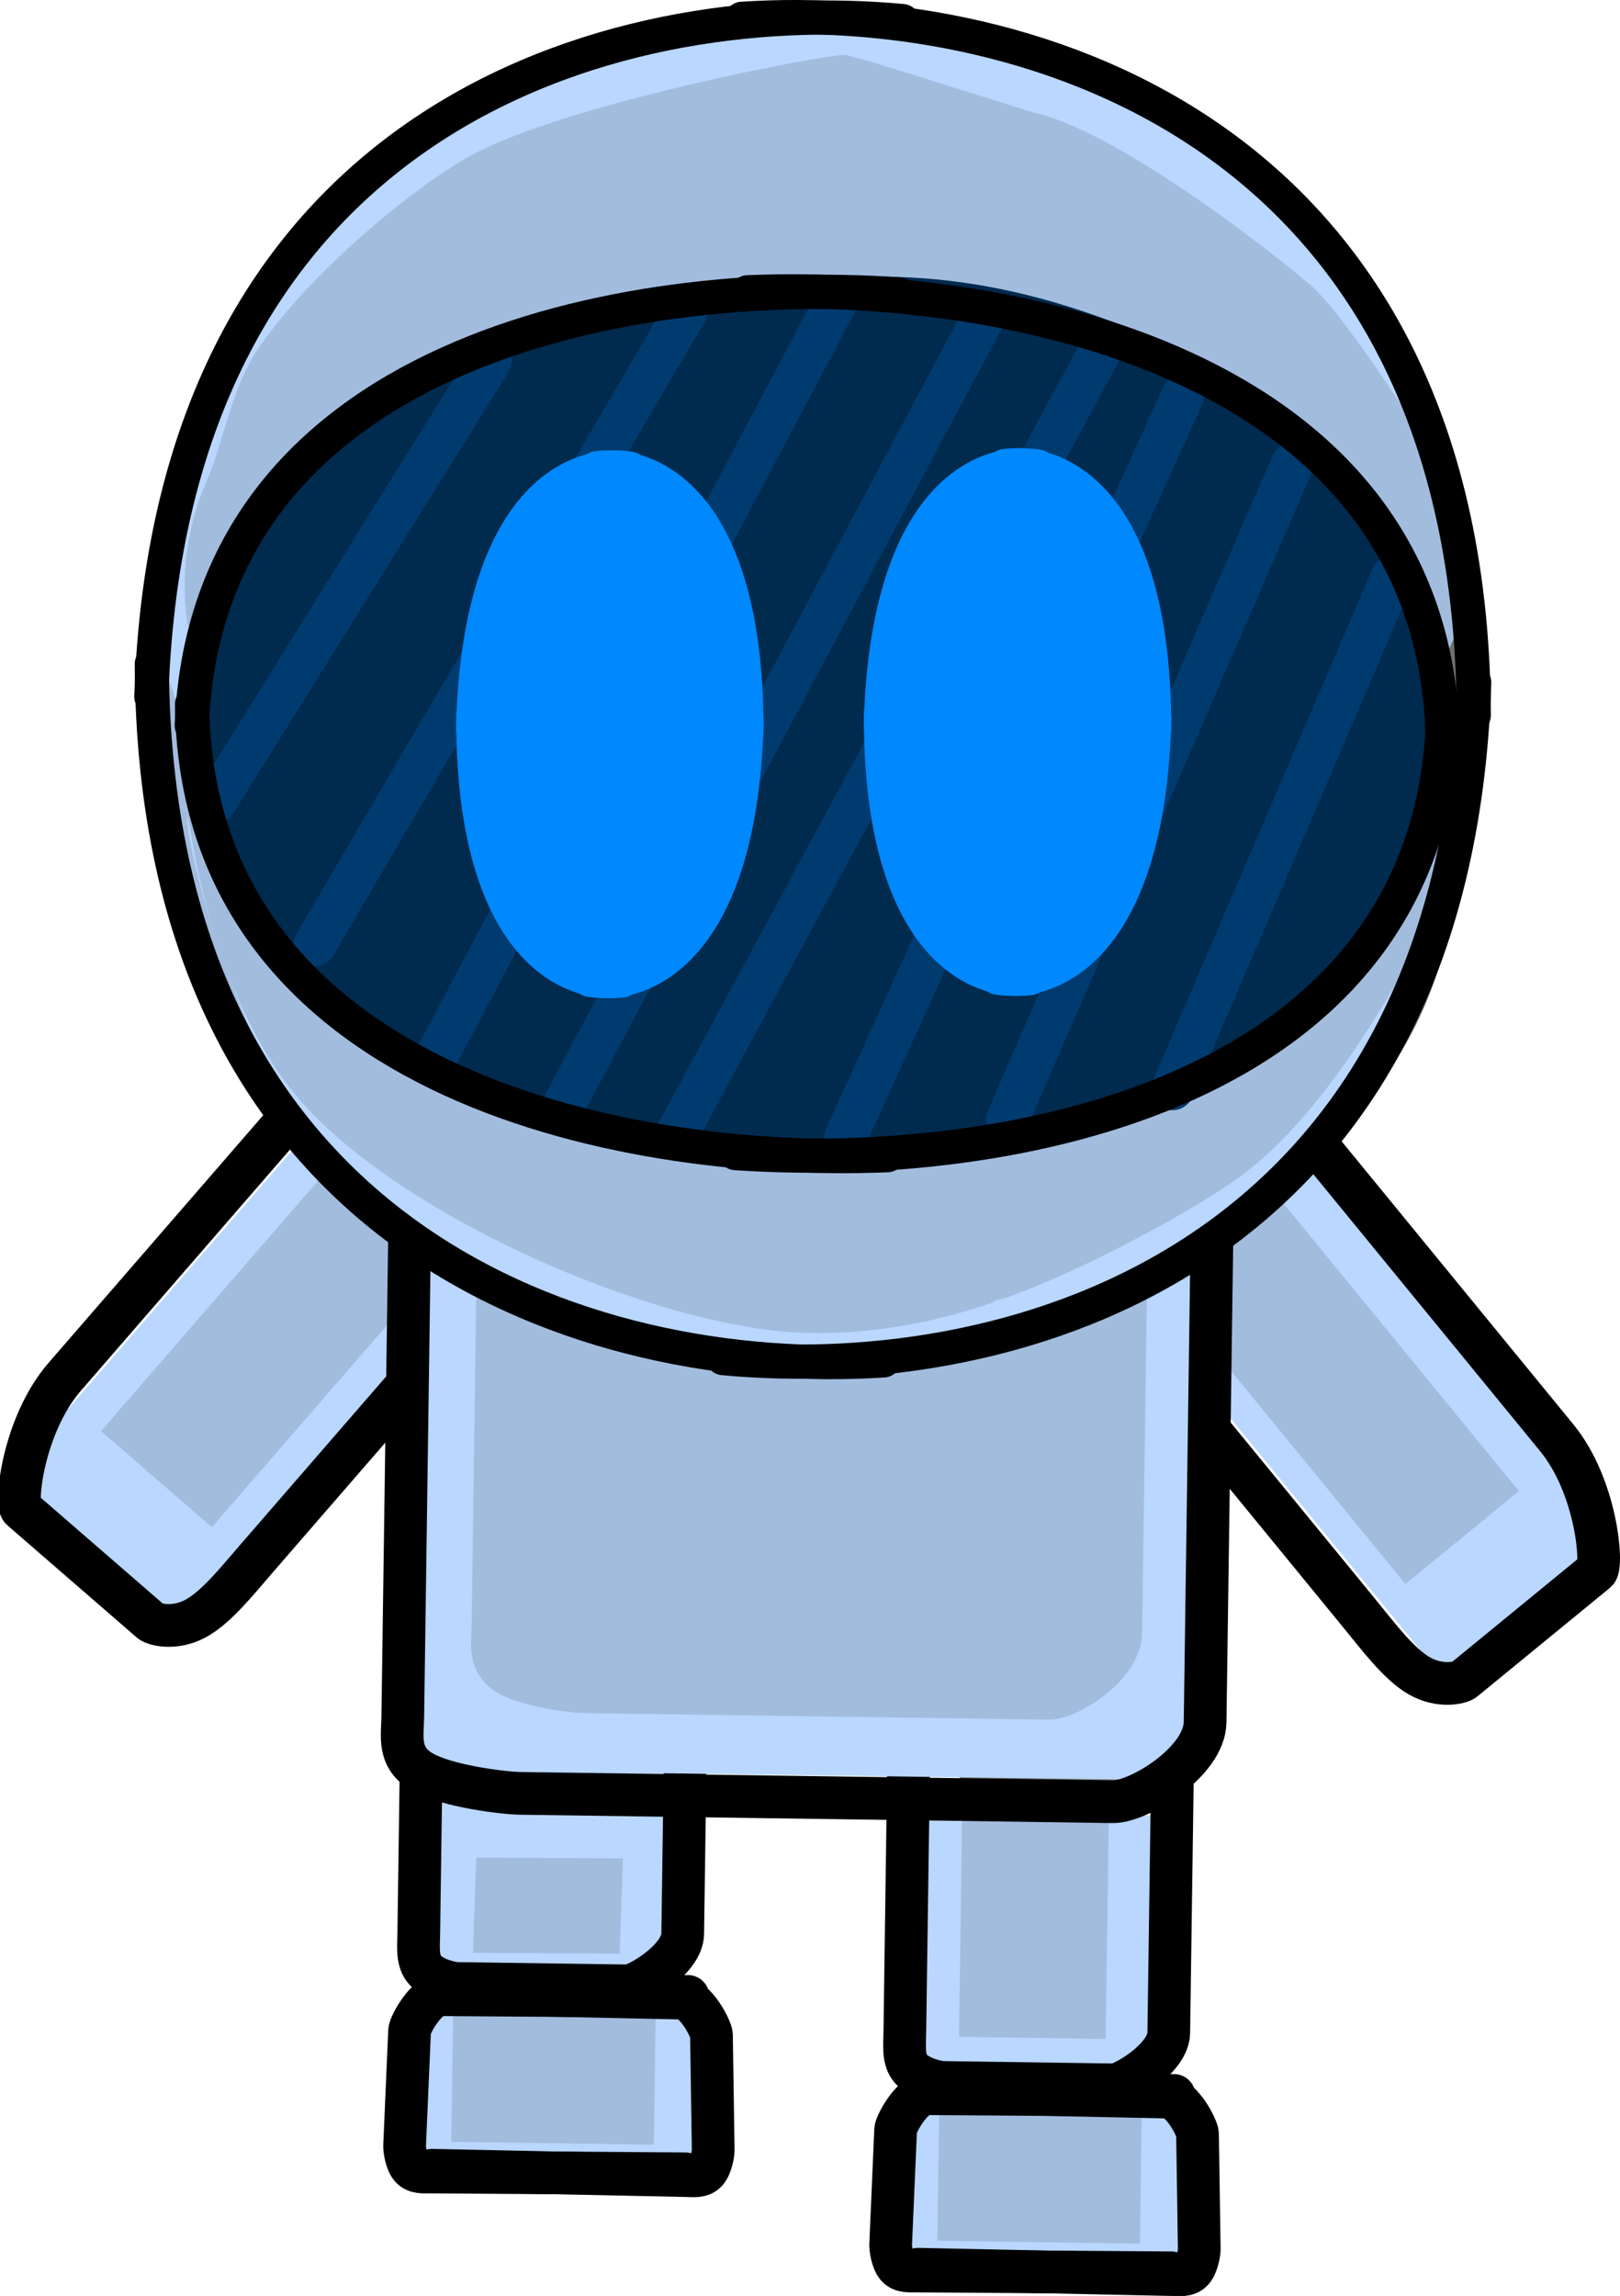 <svg version="1.1" xmlns="http://www.w3.org/2000/svg" xmlns:xlink="http://www.w3.org/1999/xlink" width="94.843" height="134.371" viewBox="0,0,94.843,134.371"><g transform="translate(-192.615,-114.933)"><g data-paper-data="{&quot;isPaintingLayer&quot;:true}" fill-rule="nonzero" stroke-linejoin="miter" stroke-miterlimit="10" stroke-dasharray="" stroke-dashoffset="0" style="mix-blend-mode: normal"><path d="M275.391,144.146c-0.022,1.748 -3.609,-7.733 -10.114,-12.933c-1.373,-1.097 -2.863,-2.167 -4.435,-3.184c-6.988,-4.519 -15.586,-7.984 -22.593,-8.097c-8.142,-0.131 -19.977,6.685 -26.831,14.07c-6.659,7.174 -8.659,26.756 -8.636,24.905c0.011,-0.913 -1.564,-8.107 0.696,-15.702c1.381,-4.639 4.536,-10.556 6.479,-13.609c2.987,-4.691 8.471,-7.118 11.685,-9.078c5.363,-3.272 12.076,-4.18 18.185,-4.082c7.558,0.122 15.68,1.985 21.416,5.802c6.447,4.291 12.425,10.141 12.401,12.129c0,0 1.499,1.501 1.725,2.769c0.322,1.801 0.021,7.01 0.021,7.01z" fill="#b9d7ff" stroke="none" stroke-width="0" stroke-linecap="butt"/><path d="M247.301,243.962l0.218,-15.432l12.626,0.178l-0.218,15.432z" fill-opacity="0.557" fill="#000000" stroke-opacity="0.553" stroke="#000000" stroke-width="0" stroke-linecap="butt"/><g fill-opacity="0.557" fill="#000000" stroke-opacity="0.553" stroke="#000000" stroke-width="0"><path d="M258.12,218.337c0,0 -0.258,18.319 -0.312,22.128c-0.019,1.326 -0.797,2.672 -1.094,2.667c-1.761,-0.025 -6.821,-0.096 -6.883,-0.097c-0.173,-0.002 -0.825,-0.204 -1.117,-0.666c-0.293,-0.464 -0.226,-1.191 -0.218,-1.812c0.054,-3.849 0.334,-23.693 0.334,-23.693" stroke-linecap="round"/><path d="M248.655,241.661l0.194,-13.733c0,0 2.101,0.03 3.339,0.047c1.552,0.022 5.246,0.074 5.246,0.074l-0.194,13.733z" stroke-linecap="butt"/></g><path d="M218.845,238.169l0.218,-15.432l12.626,0.178l-0.218,15.432z" fill-opacity="0.557" fill="#000000" stroke-opacity="0.553" stroke="#000000" stroke-width="0" stroke-linecap="butt"/><g fill-opacity="0.557" fill="#000000" stroke-opacity="0.553" stroke="#000000" stroke-width="0"><path d="M229.664,212.544c0,0 -0.258,18.319 -0.312,22.128c-0.019,1.326 -0.797,2.672 -1.094,2.667c-1.761,-0.025 -6.821,-0.096 -6.883,-0.097c-0.173,-0.002 -0.825,-0.204 -1.117,-0.666c-0.293,-0.464 -0.226,-1.191 -0.218,-1.812c0.054,-3.849 0.334,-23.693 0.334,-23.693" stroke-linecap="round"/><path d="M220.199,235.868l0.194,-13.733c0,0 2.101,0.03 3.339,0.047c1.552,0.022 5.246,0.074 5.246,0.074l-0.194,13.733z" stroke-linecap="butt"/></g><path d="M275.65,165.774c-0.203,14.382 -16.384,25.816 -36.141,25.537c-19.758,-0.279 -35.61,-12.163 -35.407,-26.546c0.203,-14.382 16.384,-25.816 36.141,-25.537c19.758,0.279 35.61,12.163 35.407,26.546z" fill-opacity="0.557" fill="#000000" stroke-opacity="0.553" stroke="#000000" stroke-width="0" stroke-linecap="butt"/><path d="M235.571,139.021c-4.984,0.695 -9.849,1.089 -14.096,3.474c-2.834,1.592 -8.616,3.998 -11.483,6.805c-4.935,4.83 -6.4,10.785 -6.517,9.614c-0.041,-0.415 -0.707,-4.112 1.128,-8.295c1.056,-2.408 1.399,-5.47 3.179,-7.996c3.091,-4.385 8.923,-9.188 12.202,-11.016c5.599,-3.121 17.44,-5.639 19.569,-5.935c0.839,-0.117 2.642,0.705 3.431,0.797c3.032,0.355 7.205,-0.24 9.93,0.503c0.433,0.118 -0.171,2.015 0.239,2.105c3.77,0.83 10.937,5.77 16.024,10.009c2,1.666 7.266,9.763 8.791,12.781c2.375,4.699 -1.39,9.516 -1.331,10.107c0,0 -5.233,-13.678 -11.779,-17.306c-8.878,-4.921 -17.192,-6.833 -25.272,-5.708z" fill-opacity="0.557" fill="#000000" stroke-opacity="0.553" stroke="#000000" stroke-width="0" stroke-linecap="butt"/><path d="M275.285,148.186c-0.022,1.529 -3.609,-6.762 -10.114,-11.31c-1.373,-0.96 -2.863,-1.895 -4.435,-2.784c-6.988,-3.952 -15.586,-6.982 -22.593,-7.081c-8.142,-0.115 -19.977,5.846 -26.831,12.303c-6.659,6.274 -5.662,10.45 -5.64,8.831c0.018,-1.286 0.555,-4.906 5.68,-11.945c2.987,-4.102 6.97,-6.962 10.184,-8.677c5.363,-2.862 12.076,-3.655 18.185,-3.569c7.558,0.107 15.511,2.797 21.247,6.135c6.447,3.752 10.234,8.278 10.209,10.017z" fill-opacity="0.557" fill="#000000" stroke-opacity="0.553" stroke="#000000" stroke-width="0" stroke-linecap="butt"/><path d="M221.24,143.52l-16.151,25.907" fill-opacity="0.557" fill="#000000" stroke-opacity="0.553" stroke="#000000" stroke-width="2.5" stroke-linecap="round"/><path d="M210.935,177.753l21.926,-37.402" fill-opacity="0.557" fill="#000000" stroke-opacity="0.553" stroke="#000000" stroke-width="2.5" stroke-linecap="round"/><path d="M241.459,140.122l-23.425,44.221" fill-opacity="0.557" fill="#000000" stroke-opacity="0.553" stroke="#000000" stroke-width="2.5" stroke-linecap="round"/><path d="M250.039,141.12l-24.682,46.308" fill-opacity="0.557" fill="#000000" stroke-opacity="0.553" stroke="#000000" stroke-width="2.5" stroke-linecap="round"/><path d="M241.996,189.066l19.73,-43.396" fill-opacity="0.557" fill="#000000" stroke-opacity="0.553" stroke="#000000" stroke-width="2.5" stroke-linecap="round"/><path d="M268.161,149.619l-16.677,38.353" fill-opacity="0.557" fill="#000000" stroke-opacity="0.553" stroke="#000000" stroke-width="2.5" stroke-linecap="round"/><path d="M274.032,156.192l-12.876,29.987" fill-opacity="0.557" fill="#000000" stroke-opacity="0.553" stroke="#000000" stroke-width="2.5" stroke-linecap="round"/><path d="M232.179,188.734l24.853,-45.955" fill-opacity="0.557" fill="#000000" stroke-opacity="0.553" stroke="#000000" stroke-width="2.5" stroke-linecap="round"/><g fill-opacity="0.557" fill="#000000" stroke-opacity="0.553" stroke="#000000" stroke-width="2" stroke-linecap="round"><path d="M203.735,164.914c0.871,-21.75 25.283,-26.342 41.438,-25.231"/><g><path d="M236.266,139.557c16.18,-0.655 40.453,4.623 40.71,26.389" data-paper-data="{&quot;index&quot;:null}"/><path d="M244.462,190.061c-16.18,0.655 -40.453,-4.623 -40.71,-26.389" data-paper-data="{&quot;index&quot;:null}"/><path d="M276.994,164.705c-0.871,21.75 -25.283,26.342 -41.438,25.231" data-paper-data="{&quot;index&quot;:null}"/></g></g><g fill-opacity="0.557" fill="#000000" stroke-opacity="0.553" stroke="#000000" stroke-width="2"><g stroke-linecap="round"><path d="M220.401,164.634c0.306,-12.928 5.665,-15.786 9.189,-15.212"/><g><path d="M227.645,149.394c3.539,-0.475 8.816,2.533 8.757,15.465" data-paper-data="{&quot;index&quot;:null}"/><path d="M229.169,179.361c-3.539,0.475 -8.816,-2.533 -8.757,-15.465" data-paper-data="{&quot;index&quot;:null}"/><path d="M236.412,164.122c-0.305,12.928 -5.665,15.786 -9.189,15.212" data-paper-data="{&quot;index&quot;:null}"/></g></g><path d="M234.826,162.725c-0.106,7.506 -3.742,15.47 -6.357,15.433c-2.615,-0.037 -6.027,-7.925 -5.921,-15.431c0.106,-7.506 3.502,-10.913 6.117,-10.876c2.615,0.037 6.267,3.368 6.161,10.874z" stroke-linecap="butt"/></g><g fill-opacity="0.557" fill="#000000" stroke-opacity="0.553" stroke="#000000" stroke-width="2"><g stroke-linecap="round"><path d="M244.076,164.967c0.306,-12.928 5.665,-15.786 9.189,-15.212"/><g><path d="M251.319,149.728c3.539,-0.475 8.816,2.533 8.757,15.465" data-paper-data="{&quot;index&quot;:null}"/><path d="M252.843,179.695c-3.539,0.475 -8.816,-2.533 -8.757,-15.465" data-paper-data="{&quot;index&quot;:null}"/><path d="M260.087,164.455c-0.305,12.928 -5.665,15.786 -9.189,15.212" data-paper-data="{&quot;index&quot;:null}"/></g></g><path d="M258.5,163.059c-0.106,7.506 -3.742,15.47 -6.357,15.433c-2.615,-0.037 -6.027,-7.925 -5.921,-15.431c0.106,-7.506 3.502,-10.913 6.117,-10.876c2.615,0.037 6.267,3.368 6.161,10.874z" stroke-linecap="butt"/></g><path d="M192.786,201.796l25.103,-28.945l9.753,8.459l-25.103,28.945z" data-paper-data="{&quot;index&quot;:null}" fill="#b9d7ff" stroke="none" stroke-width="0" stroke-linecap="butt"/><path d="M249.523,157.847c0,0 -34.783,40.107 -41.852,48.258c-1.141,1.315 -2.406,2.918 -3.627,3.566c-1.216,0.646 -2.389,0.341 -2.606,0.152c-0.078,-0.067 -5.364,-4.652 -7.573,-6.567c-0.372,-0.322 0.106,-4.939 2.542,-7.749c6.998,-8.069 40.646,-46.867 40.646,-46.867" data-paper-data="{&quot;index&quot;:null}" fill="none" stroke="#000000" stroke-width="2.5" stroke-linecap="round"/><g data-paper-data="{&quot;index&quot;:null}" stroke="#a2bcde" stroke-width="0"><path d="M244.596,158.943c0,0 -31.572,36.405 -37.695,43.465c-0.988,1.139 -2.103,2.511 -3.061,3.159c-0.955,0.645 -1.754,0.569 -1.885,0.455c-0.047,-0.041 -3.87,-3.356 -5.2,-4.51c-0.224,-0.194 1.359,-3.179 3.47,-5.612c6.061,-6.989 35.206,-40.595 35.206,-40.595" fill="none" stroke-linecap="round"/><path d="M198.532,198.688l21.849,-25.193c0,0 2.791,2.42 3.963,3.437c0.936,0.811 2.523,2.188 2.523,2.188l-21.849,25.193z" fill="#a2bcde" stroke-linecap="butt"/></g><path d="M277.301,213.379l-24.096,-29.42l9.913,-8.119l24.096,29.42z" fill="#b9d7ff" stroke="none" stroke-width="0" stroke-linecap="butt"/><path d="M244.445,151.083c0,0 32.541,39.731 39.308,47.994c2.356,2.877 2.704,7.505 2.323,7.817c-2.261,1.852 -7.675,6.286 -7.755,6.351c-0.222,0.182 -1.403,0.454 -2.601,-0.226c-1.202,-0.683 -2.422,-2.32 -3.525,-3.667c-6.836,-8.347 -40.475,-49.418 -40.475,-49.418" fill="none" stroke="#000000" stroke-width="2.5" stroke-linecap="round"/><g stroke="#a2bcde" stroke-width="0"><path d="M245.879,157.79c0,0 28.186,34.414 34.048,41.571c2.041,2.492 3.539,5.52 3.31,5.708c-1.362,1.116 -5.277,4.322 -5.325,4.362c-0.134,0.11 -0.935,0.164 -1.871,-0.508c-0.94,-0.674 -2.015,-2.077 -2.971,-3.244c-5.922,-7.23 -36.455,-44.51 -36.455,-44.51" fill="none" stroke-linecap="round"/><path d="M274.898,207.637l-21.13,-25.799c0,0 1.626,-1.331 2.584,-2.116c1.201,-0.983 4.059,-3.324 4.059,-3.324l21.13,25.799z" fill="#a2bcde" stroke-linecap="butt"/></g><path d="M245.649,247.443l0.131,-9.272l17.436,0.246l-0.131,9.272z" fill="#b9d7ff" stroke="none" stroke-width="0" stroke-linecap="butt"/><g stroke="#a2bcde" stroke-width="0"><path d="M260.305,232.162c0,0 -0.155,11.007 -0.187,13.296c-0.011,0.797 -1.072,1.597 -1.481,1.591c-2.432,-0.034 -9.419,-0.133 -9.505,-0.134c-0.239,-0.003 -1.141,-0.131 -1.549,-0.413c-0.41,-0.282 -0.326,-0.718 -0.32,-1.091c0.033,-2.312 0.201,-14.236 0.201,-14.236" fill="none" stroke-linecap="round"/><path d="M247.493,246.075l0.116,-8.251c0,0 2.901,0.041 4.611,0.065c2.143,0.03 7.244,0.102 7.244,0.102l-0.116,8.251z" fill="#a2bcde" stroke-linecap="butt"/></g><path d="M245.675,236.443l0.247,-15.432l14.329,0.178l-0.247,15.432z" fill="#b9d7ff" stroke="none" stroke-width="0" stroke-linecap="butt"/><g fill="none" stroke="#000000" stroke-width="2.5" stroke-linecap="round"><path d="M261.182,247.949c0,0 -12.37,-0.087 -14.884,-0.105c-0.406,-0.003 -0.884,0.057 -1.17,-0.279c-0.285,-0.335 -0.379,-1.065 -0.37,-1.258c0.003,-0.069 0.207,-4.769 0.292,-6.733c0.014,-0.33 0.978,-2.114 1.844,-2.107c2.489,0.018 14.455,0.102 14.455,0.102" data-paper-data="{&quot;index&quot;:null}"/><path d="M246.488,237.358c0,0 11.964,0.253 14.452,0.306c0.866,0.018 1.779,1.828 1.784,2.159c0.03,1.965 0.101,6.669 0.102,6.738c0.003,0.193 -0.111,0.921 -0.406,1.247c-0.295,0.328 -0.771,0.255 -1.177,0.246c-2.513,-0.053 -14.881,-0.315 -14.881,-0.315"/></g><path d="M261.401,208.351c0,0 -0.298,21.149 -0.36,25.547c-0.022,1.531 -2.707,3.059 -3.199,3.052c-2.923,-0.041 -9.92,-0.14 -10.023,-0.141c-0.287,-0.004 -1.37,-0.241 -1.858,-0.777c-0.49,-0.538 -0.384,-1.377 -0.374,-2.094c0.063,-4.443 0.371,-26.305 0.371,-26.305" fill="none" stroke="#000000" stroke-width="2.5" stroke-linecap="round"/><g stroke="#a2bcde" stroke-width="0"><path d="M258.226,210.818c0,0 -0.258,18.319 -0.312,22.128c-0.019,1.326 -0.797,2.672 -1.094,2.667c-1.761,-0.025 -6.821,-0.096 -6.883,-0.097c-0.173,-0.002 -0.825,-0.204 -1.117,-0.666c-0.293,-0.464 -0.226,-1.191 -0.218,-1.812c0.054,-3.849 0.334,-23.693 0.334,-23.693" fill="none" stroke-linecap="round"/><path d="M248.761,234.142l0.194,-13.733c0,0 2.101,0.03 3.339,0.047c1.552,0.022 5.246,0.074 5.246,0.074l-0.194,13.733z" fill="#a2bcde" stroke-linecap="butt"/></g><path d="M217.192,241.65l0.131,-9.272l17.436,0.246l-0.131,9.272z" fill="#b9d7ff" stroke="none" stroke-width="0" stroke-linecap="butt"/><g stroke="#a2bcde" stroke-width="0"><path d="M231.849,226.369c0,0 -0.155,11.007 -0.187,13.296c-0.011,0.797 -1.072,1.597 -1.481,1.591c-2.432,-0.034 -9.419,-0.133 -9.505,-0.134c-0.239,-0.003 -1.141,-0.131 -1.549,-0.413c-0.41,-0.282 -0.326,-0.718 -0.32,-1.091c0.033,-2.312 0.201,-14.236 0.201,-14.236" fill="none" stroke-linecap="round"/><path d="M219.037,240.282l0.116,-8.251c0,0 2.901,0.041 4.611,0.065c2.143,0.03 7.244,0.102 7.244,0.102l-0.116,8.251z" fill="#a2bcde" stroke-linecap="butt"/></g><path d="M216.988,230.188l0.257,-15.432l14.897,0.178l-0.257,15.432z" fill="#b9d7ff" stroke="none" stroke-width="0" stroke-linecap="butt"/><g fill="none" stroke="#000000" stroke-width="2.5" stroke-linecap="round"><path d="M232.726,242.155c0,0 -12.37,-0.087 -14.884,-0.105c-0.406,-0.003 -0.884,0.057 -1.17,-0.279c-0.285,-0.335 -0.379,-1.065 -0.37,-1.258c0.003,-0.069 0.207,-4.769 0.292,-6.733c0.014,-0.33 0.978,-2.114 1.844,-2.107c2.489,0.018 14.455,0.102 14.455,0.102" data-paper-data="{&quot;index&quot;:null}"/><path d="M218.032,231.565c0,0 11.964,0.253 14.452,0.306c0.866,0.018 1.779,1.828 1.784,2.159c0.03,1.965 0.101,6.669 0.102,6.738c0.003,0.193 -0.111,0.921 -0.406,1.247c-0.295,0.328 -0.771,0.255 -1.177,0.246c-2.513,-0.053 -14.881,-0.315 -14.881,-0.315"/></g><path d="M232.945,202.558c0,0 -0.298,21.149 -0.36,25.547c-0.022,1.531 -2.707,3.059 -3.199,3.052c-2.923,-0.041 -9.92,-0.14 -10.023,-0.141c-0.287,-0.004 -1.37,-0.241 -1.858,-0.777c-0.49,-0.538 -0.384,-1.377 -0.374,-2.094c0.063,-4.443 0.371,-26.305 0.371,-26.305" fill="none" stroke="#000000" stroke-width="2.5" stroke-linecap="round"/><path d="M216.805,218.513l0.505,-34.943l45.185,0.621l-0.505,34.943z" fill="#b9d7ff" stroke="none" stroke-width="0" stroke-linecap="butt"/><g stroke="#a2bcde" stroke-width="2.5"><path d="M258.683,178.356c0,0 -0.375,26.601 -0.453,32.134c-0.027,1.926 -3.054,3.853 -4.224,3.836c-6.953,-0.098 -26.933,-0.38 -27.178,-0.383c-0.684,-0.01 -3.263,-0.325 -4.432,-1.007c-1.173,-0.685 -0.935,-1.738 -0.923,-2.64c0.079,-5.589 0.485,-34.406 0.485,-34.406" fill="none" stroke-linecap="round"/><path d="M222.137,211.904l0.281,-19.942c0,0 8.296,0.117 13.185,0.186c6.128,0.086 20.713,0.292 20.713,0.292l-0.281,19.942z" fill="#a2bcde" stroke-linecap="butt"/></g><g stroke="#a2bcde" stroke-width="0"><path d="M229.77,219.751c0,0 -0.258,7.44 -0.312,8.987c-0.019,0.539 -0.797,1.085 -1.094,1.083c-1.761,-0.01 -6.821,-0.039 -6.883,-0.039c-0.173,-0.001 -0.825,-0.083 -1.117,-0.27c-0.293,-0.189 -0.226,-0.484 -0.218,-0.736c0.054,-1.563 0.334,-9.622 0.334,-9.622" fill="none" stroke-linecap="round"/><path d="M220.305,229.223l0.194,-5.577c0,0 2.101,0.012 3.339,0.019c1.552,0.009 5.246,0.03 5.246,0.03l-0.194,5.577z" fill="#a2bcde" stroke-linecap="butt"/></g><path d="M263.719,176.643c0,0 -0.456,32.347 -0.551,39.075c-0.033,2.342 -3.9,4.682 -5.395,4.661c-8.885,-0.125 -34.421,-0.485 -34.733,-0.49c-0.874,-0.012 -4.17,-0.398 -5.664,-1.228c-1.5,-0.834 -1.197,-2.114 -1.181,-3.211c0.096,-6.796 0.59,-41.838 0.59,-41.838" fill="none" stroke="#000000" stroke-width="2.5" stroke-linecap="round"/><path d="M276.867,157.461c-0.206,14.829 -16.638,26.617 -36.702,26.33c-20.064,-0.287 -36.163,-12.541 -35.957,-27.37c0.206,-14.829 16.638,-26.617 36.702,-26.33c20.064,0.287 36.163,12.541 35.957,27.37z" fill="#002a4e" stroke="none" stroke-width="0" stroke-linecap="butt"/><path d="M239.673,182.599c8.045,1.353 16.409,-0.324 25.422,-4.993c6.645,-3.442 13.957,-19.925 13.957,-19.925c-0.075,0.589 -1.129,8.777 -3.635,13.407c-1.609,2.973 -4.294,9.004 -6.34,10.613c-2.439,1.919 -5.559,3.887 -8.575,5.512c-3.419,1.842 -6.706,3.242 -8.721,3.626c-3.681,0.703 -7.525,3.61 -12.084,2.843c-2.12,-0.357 -15.102,-2.222 -20.611,-5.499c-5.084,-3.025 -11.709,-11.036 -14.413,-17.703c-1.716,-4.233 -2.248,-15.12 -2.195,-15.534c0.149,-1.167 2.918,12.389 7.715,17.357c2.787,2.886 8.686,4.58 11.474,6.251c4.178,2.504 9.03,3.035 13.993,3.869z" data-paper-data="{&quot;index&quot;:null}" fill="#a2bcde" stroke="none" stroke-width="0" stroke-linecap="butt"/><path d="M271.517,178.624c-0.046,3.352 -15.846,15.798 -31.899,15.567c-6.109,-0.088 -12.797,-1.09 -18.077,-4.163c-3.164,-1.841 -7.952,-4.17 -10.822,-8.438c-4.925,-7.326 -7.151,-17.353 -7.133,-18.665c0.023,-1.652 0.852,10.614 7.332,17.203c6.669,6.782 20.969,12.702 29.111,12.819c7.007,0.101 13.049,-2.243 20.145,-6.072c1.596,-0.861 3.113,-1.773 4.512,-2.712c6.631,-4.45 11.185,-15.22 11.164,-13.66z" data-paper-data="{&quot;index&quot;:null}" fill="#b9d7ff" stroke="none" stroke-width="0" stroke-linecap="butt"/><path d="M235.677,131.502c-4.984,0.695 -9.849,1.089 -14.096,3.474c-2.834,1.592 -8.616,3.998 -11.483,6.805c-4.935,4.83 -6.4,10.785 -6.517,9.614c-0.041,-0.415 -0.707,-4.112 1.128,-8.295c1.056,-2.408 1.399,-5.47 3.179,-7.996c3.091,-4.385 8.923,-9.188 12.202,-11.016c5.599,-3.121 21.211,-6.031 22,-5.938c0.789,0.092 10.759,3.318 11.169,3.409c3.77,0.83 10.937,5.77 16.024,10.009c2,1.666 7.266,9.763 8.791,12.781c2.375,4.699 -1.39,9.516 -1.331,10.107c0,0 -5.233,-13.678 -11.779,-17.306c-8.878,-4.921 -17.192,-6.833 -25.272,-5.708z" fill="#a2bcde" stroke="none" stroke-width="0" stroke-linecap="butt"/><g fill="none" stroke="#000000" stroke-width="2" stroke-linecap="round"><path d="M201.476,155.711c1.074,-33.844 26.913,-41.159 43.984,-39.544"/><g><path d="M236.045,116.034c17.11,-1.133 42.732,6.908 42.852,40.768" data-paper-data="{&quot;index&quot;:null}"/><path d="M244.355,194.549c-17.11,1.133 -42.732,-6.908 -42.852,-40.768" data-paper-data="{&quot;index&quot;:null}"/><path d="M278.923,154.872c-1.073,33.844 -26.913,41.159 -43.984,39.544" data-paper-data="{&quot;index&quot;:null}"/></g></g><path d="M205.195,161.908l16.151,-25.907" fill="none" stroke="#003b6f" stroke-width="2.5" stroke-linecap="round"/><path d="M232.967,132.832l-21.926,37.402" fill="none" stroke="#003b6f" stroke-width="2.5" stroke-linecap="round"/><path d="M241.565,132.603l-23.425,44.221" fill="none" stroke="#003b6f" stroke-width="2.5" stroke-linecap="round"/><path d="M250.145,133.6l-24.682,46.308" fill="none" stroke="#003b6f" stroke-width="2.5" stroke-linecap="round"/><path d="M261.833,138.15l-19.73,43.396" fill="none" stroke="#003b6f" stroke-width="2.5" stroke-linecap="round"/><path d="M268.267,142.1l-16.677,38.353" fill="none" stroke="#003b6f" stroke-width="2.5" stroke-linecap="round"/><path d="M261.262,178.659l12.876,-29.987" fill="none" stroke="#003b6f" stroke-width="2.5" stroke-linecap="round"/><path d="M232.285,181.215l24.853,-45.955" fill="none" stroke="#003b6f" stroke-width="2.5" stroke-linecap="round"/><g fill="none" stroke="#000000" stroke-width="2" stroke-linecap="round"><path d="M203.841,157.394c0.871,-21.75 25.283,-26.342 41.438,-25.231"/><g><path d="M236.372,132.038c16.18,-0.655 40.453,4.623 40.71,26.389" data-paper-data="{&quot;index&quot;:null}"/><path d="M244.568,182.542c-16.18,0.655 -40.453,-4.623 -40.71,-26.389" data-paper-data="{&quot;index&quot;:null}"/><path d="M277.1,157.186c-0.871,21.75 -25.283,26.342 -41.438,25.231" data-paper-data="{&quot;index&quot;:null}"/></g></g><g fill="#0088ff" stroke="#0088ff" stroke-width="2"><g stroke-linecap="round"><path d="M220.314,157.575c0.306,-12.928 5.665,-15.786 9.189,-15.212"/><g><path d="M227.558,142.336c3.539,-0.475 8.816,2.533 8.757,15.465" data-paper-data="{&quot;index&quot;:null}"/><path d="M229.082,172.303c-3.539,0.475 -8.816,-2.533 -8.757,-15.465" data-paper-data="{&quot;index&quot;:null}"/><path d="M236.325,157.064c-0.305,12.928 -5.665,15.786 -9.189,15.212" data-paper-data="{&quot;index&quot;:null}"/></g></g><path d="M234.739,155.667c-0.106,7.506 -3.742,15.47 -6.357,15.433c-2.615,-0.037 -6.992,-5.619 -6.886,-13.124c0.106,-7.506 4.467,-13.219 7.082,-13.183c2.615,0.037 6.267,3.368 6.161,10.874z" stroke-linecap="butt"/></g><g fill="#0088ff" stroke="#0088ff" stroke-width="2"><g stroke-linecap="round"><path d="M244.182,157.448c0.306,-12.928 5.665,-15.786 9.189,-15.212"/><g><path d="M251.425,142.209c3.539,-0.475 8.816,2.533 8.757,15.465" data-paper-data="{&quot;index&quot;:null}"/><path d="M252.949,172.175c-3.539,0.475 -8.816,-2.533 -8.757,-15.465" data-paper-data="{&quot;index&quot;:null}"/><path d="M260.193,156.936c-0.305,12.928 -5.665,15.786 -9.189,15.212" data-paper-data="{&quot;index&quot;:null}"/></g></g><path d="M258.606,155.539c-0.106,7.506 -3.742,15.47 -6.357,15.433c-2.615,-0.037 -7.696,-6.094 -7.591,-13.6c0.106,-7.506 5.171,-12.744 7.786,-12.707c2.615,0.037 6.267,3.368 6.161,10.874z" stroke-linecap="butt"/></g></g></g></svg>